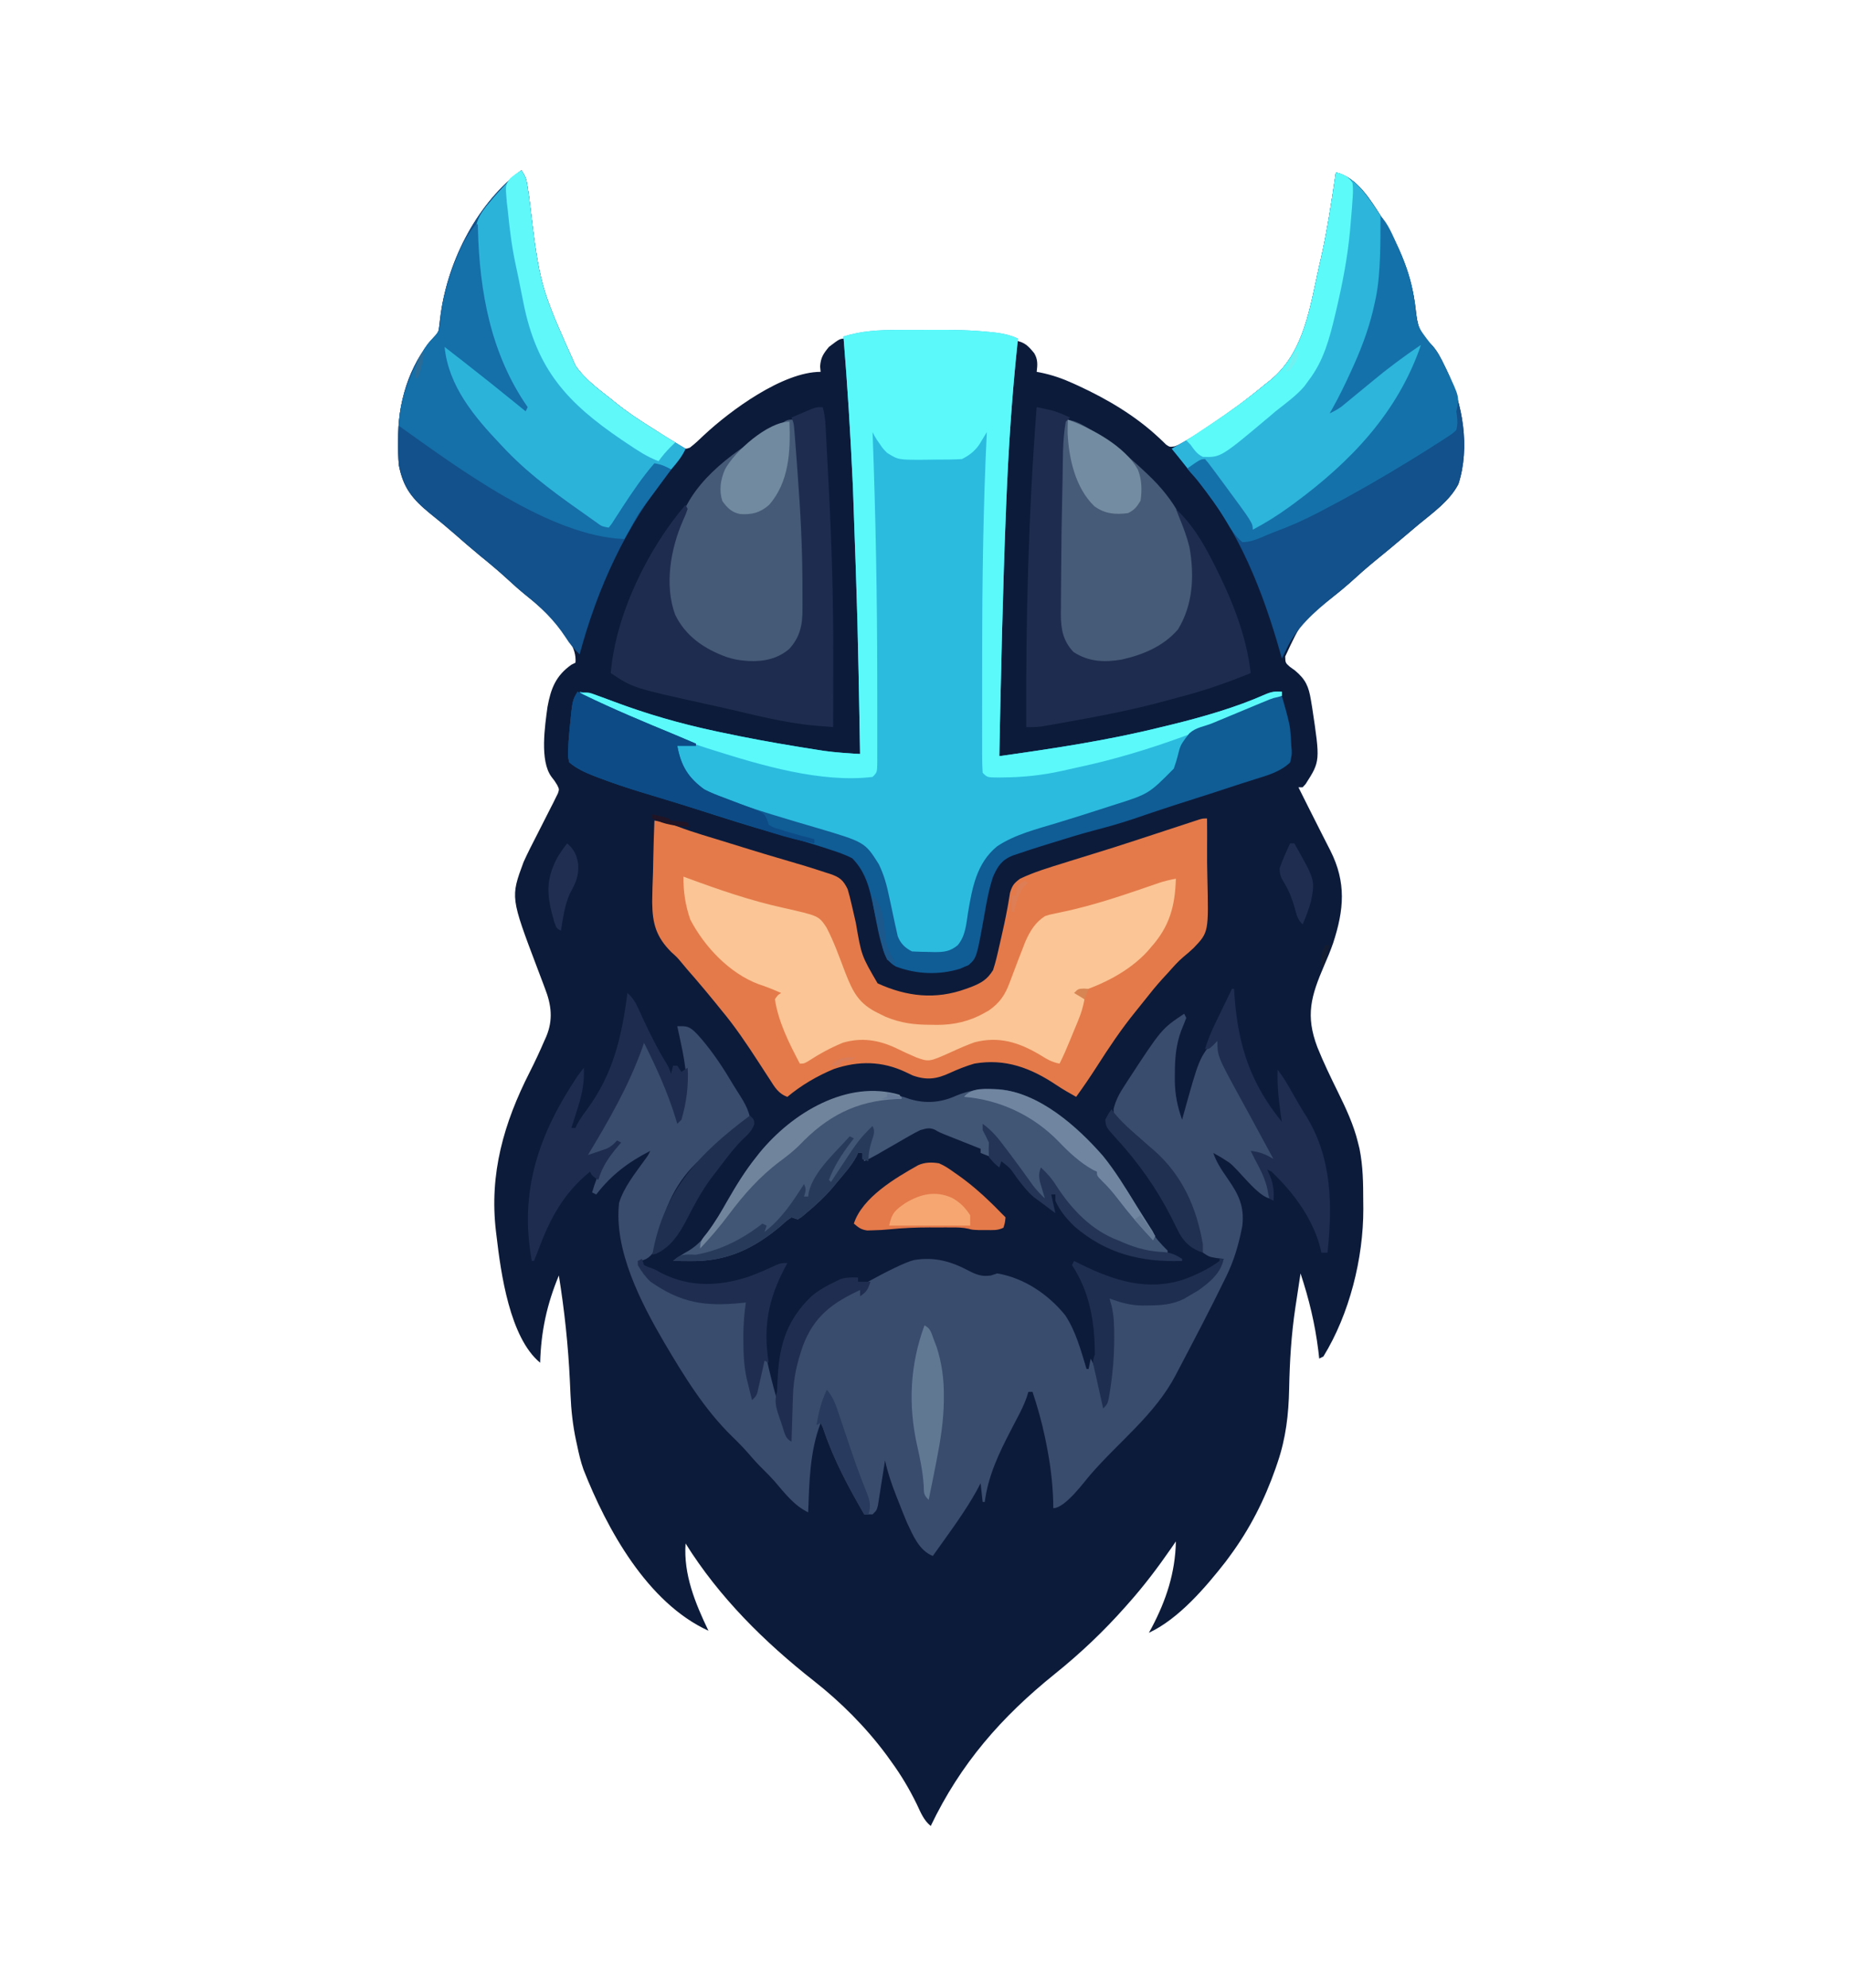 <svg width="1037" height="1115" viewBox="0 0 1037 1115" fill="none" xmlns="http://www.w3.org/2000/svg">
<path d="M292.457 95.538C294.7 98.902 295.183 100.197 295.748 104.017C295.908 105.051 296.069 106.086 296.234 107.151C296.406 108.293 296.577 109.435 296.754 110.612C302.702 160.351 302.702 160.351 322.752 205.057C323.259 205.759 323.767 206.46 324.29 207.183C329.418 213.702 336.079 218.602 342.56 223.699C343.839 224.744 343.839 224.744 345.145 225.811C352.136 231.445 359.627 236.239 367.23 240.991C369.377 242.352 371.494 243.752 373.61 245.162C374.96 246.043 376.31 246.923 377.66 247.802C378.865 248.599 380.069 249.397 381.311 250.219C384.315 251.972 384.315 251.972 386.913 251.065C389.722 248.904 392.23 246.557 394.774 244.088C409.694 230.143 439.064 208.553 460.242 208.553C460.146 207.543 460.049 206.534 459.95 205.494C460.32 200.509 461.735 198.406 464.902 194.572C471.035 189.911 471.035 189.911 474.224 189.911C480.799 267.395 482.685 345.2 482.38 422.931C470.151 423.438 458.696 421.914 446.697 419.873C445.288 419.639 445.288 419.639 443.852 419.4C427.707 416.72 411.747 413.483 395.824 409.688C393.116 409.056 390.408 408.473 387.683 407.926C374.04 405.062 360.961 400.481 347.784 395.999C346.965 395.72 346.146 395.442 345.303 395.155C343.049 394.386 340.797 393.613 338.545 392.84C334.467 391.494 330.384 390.293 326.247 389.143C343.854 397.427 361.513 405.353 379.587 412.564C383.194 414.022 386.764 415.556 390.332 417.105C390.332 417.49 390.332 417.874 390.332 418.271C386.871 418.271 383.41 418.271 379.845 418.271C381.864 429.374 385.881 436.043 394.992 442.738C398.237 444.525 401.58 445.87 405.042 447.18C406.518 447.755 406.518 447.755 408.024 448.342C424.333 454.53 441.171 459.339 457.898 464.256C485.061 472.311 485.061 472.311 492.866 484.681C495.772 490.666 497.362 496.461 498.692 502.959C499.092 504.811 499.492 506.664 499.894 508.516C500.578 511.716 501.257 514.917 501.933 518.119C502.209 519.34 502.486 520.561 502.77 521.819C502.999 522.873 503.227 523.927 503.462 525.014C505.034 529.146 507.575 531.649 511.509 533.615C514.753 533.792 517.949 533.885 521.195 533.907C522.08 533.931 522.965 533.955 523.878 533.98C529.25 534.017 532.859 533.709 537.143 530.12C541.509 524.897 541.879 518.43 542.896 511.915C545.285 497.897 547.666 484.103 559.254 474.646C569.355 467.93 581.511 465.01 592.997 461.498C602.074 458.717 611.136 455.89 620.16 452.939C621.67 452.447 623.182 451.962 624.696 451.482C644.252 445.297 644.252 445.297 658.32 431.087C659.543 427.629 660.404 424.266 660.651 420.601C660.266 419.832 659.882 419.063 659.485 418.271C660.351 417.79 661.216 417.309 662.107 416.814C665.301 414.992 665.301 414.992 667.218 412.598C671.04 409.151 675.219 407.556 679.949 405.623C680.914 405.218 681.879 404.814 682.873 404.397C684.908 403.547 686.945 402.702 688.984 401.863C692.104 400.578 695.216 399.278 698.327 397.975C700.308 397.149 702.29 396.325 704.272 395.501C705.201 395.114 706.131 394.727 707.089 394.328C707.96 393.97 708.831 393.612 709.729 393.243C710.491 392.928 711.253 392.614 712.038 392.29C714.304 391.453 716.557 390.85 718.909 390.308C718.909 389.539 718.909 388.77 718.909 387.978C710.798 390.298 702.917 393.02 695.023 395.988C684.61 399.827 674.201 403.147 663.451 405.898C660.456 406.67 657.47 407.475 654.483 408.281C624.709 416.167 591.374 424.096 560.446 424.096C560.069 382.325 561.019 340.66 562.618 298.92C562.768 294.996 562.914 291.073 563.059 287.149C565.615 218.775 565.615 218.775 569.767 191.076C574.808 191.931 576.863 194.242 580.026 198.08C582.133 201.584 581.904 204.59 581.419 208.553C582.059 208.672 582.698 208.791 583.357 208.914C589.994 210.255 595.884 212.289 602.028 215.106C602.937 215.52 603.847 215.933 604.783 216.359C621.044 223.876 636.853 233.206 649.992 245.53C650.687 246.181 651.382 246.831 652.098 247.502C652.708 248.102 653.318 248.703 653.947 249.322C655.992 250.742 655.992 250.742 658.716 250.367C662.502 249.102 665.372 247.299 668.693 245.08C669.339 244.651 669.986 244.222 670.652 243.779C672.739 242.388 674.815 240.982 676.89 239.573C677.597 239.098 678.304 238.622 679.033 238.132C689.581 231.036 699.845 223.719 709.588 215.543C710.495 214.825 711.402 214.108 712.337 213.368C731.643 197.619 734.669 172.107 739.882 149.133C740.109 148.147 740.336 147.161 740.57 146.145C744.309 129.805 746.788 113.284 749.203 96.703C761.179 99.399 768.765 112.394 775.025 122.104C785.076 138.202 791.942 154.824 793.99 173.745C794.93 182.259 795.971 187.164 802.574 193.061C806.029 196.675 807.984 200.659 810.156 205.13C810.535 205.901 810.914 206.672 811.304 207.466C820.415 226.522 824.572 250.872 817.948 271.468C813.064 280.902 803.663 287.529 795.61 294.171C792.913 296.405 790.248 298.675 787.583 300.947C782.343 305.411 777.054 309.806 771.706 314.14C766.583 318.306 761.68 322.663 756.804 327.115C753.813 329.768 750.731 332.259 747.601 334.748C729.869 348.627 729.869 348.627 720.798 368.199C720.907 371.766 720.907 371.766 723.41 373.979C724.352 374.657 725.294 375.336 726.264 376.036C732.277 381.05 733.97 385.02 735.221 392.638C735.456 394.049 735.69 395.459 735.931 396.912C740.454 426.933 740.454 426.933 732.236 439.752C731.407 440.653 731.407 440.653 730.561 441.573C729.792 441.573 729.023 441.573 728.23 441.573C729.118 443.348 730.006 445.124 730.895 446.9C731.705 448.52 732.514 450.141 733.322 451.762C735.84 456.81 738.38 461.847 740.943 466.873C741.515 468.002 742.088 469.131 742.678 470.294C743.805 472.519 744.939 474.74 746.078 476.958C755.201 495.008 753.765 510.276 747.69 528.915C746.199 533.241 744.434 537.427 742.608 541.621C735.273 558.749 732.054 569.506 738.877 587.432C742.313 595.992 746.348 604.282 750.416 612.556C754.925 621.747 759.249 630.959 761.656 640.95C761.925 642.035 762.194 643.119 762.471 644.236C764.444 654.062 764.564 663.645 764.569 673.646C764.583 675.088 764.598 676.531 764.612 678.017C764.656 705.761 756.865 736.949 742.212 760.81C741.443 761.194 740.674 761.579 739.882 761.975C739.711 760.479 739.54 758.983 739.363 757.442C737.508 742.447 734.152 728.536 729.396 714.206C728.637 719.181 727.887 724.157 727.138 729.134C726.926 730.527 726.713 731.92 726.494 733.355C724.218 748.544 723.313 763.467 723.014 778.816C722.72 793.286 721.193 806.582 716.506 820.303C716.152 821.344 715.798 822.386 715.433 823.459C709.212 841.232 700.958 857.504 689.78 872.659C688.984 873.739 688.188 874.819 687.368 875.932C676.229 890.182 661.06 908.01 644.338 915.768C644.859 914.82 645.381 913.873 645.918 912.896C654.057 897.469 659.15 882.062 659.485 864.504C658.625 865.758 657.764 867.012 656.877 868.304C649.335 879.201 641.51 889.57 632.687 899.457C632.147 900.068 631.607 900.68 631.05 901.311C618.987 914.933 605.836 927.385 591.655 938.788C561.557 963.017 538.705 989.193 521.996 1024.12C518.042 1020.9 516.326 1016.47 514.203 1011.96C510.064 1003.47 505.427 995.658 499.857 988.004C498.967 986.767 498.076 985.529 497.158 984.254C485.641 968.721 471.599 954.634 456.391 942.706C428.629 920.86 403.29 895.773 384.506 865.669C383.243 883.036 389.968 899.254 397.323 914.603C362.976 898.913 340.301 857.382 327.257 824.237C325.688 819.819 324.647 815.349 323.698 810.763C323.411 809.459 323.411 809.459 323.118 808.128C321.269 799.518 320.326 791.001 319.962 782.205C319.884 780.496 319.806 778.788 319.727 777.079C319.686 776.194 319.645 775.309 319.604 774.398C318.668 754.501 316.587 735.046 313.43 715.371C306.701 731.553 303.409 746.822 302.944 764.305C285.837 750.208 280.883 713.868 278.475 693.234C278.369 692.365 278.262 691.497 278.153 690.602C274.331 658.284 282.592 629.772 297.119 601.229C300.022 595.492 302.736 589.695 305.274 583.787C305.627 583.003 305.98 582.218 306.344 581.41C310.32 571.917 309.251 563.594 305.579 554.2C305.251 553.317 304.923 552.434 304.585 551.525C303.544 548.728 302.481 545.941 301.415 543.155C286.312 503.264 286.312 503.264 293.623 483.516C295.956 478.355 298.522 473.327 301.123 468.297C303.69 463.282 306.241 458.258 308.77 453.224C309.297 452.196 309.824 451.169 310.368 450.111C310.815 449.193 311.263 448.275 311.724 447.33C312.31 446.155 312.31 446.155 312.907 444.957C313.667 442.664 313.667 442.664 312.486 440.271C311.093 437.997 311.093 437.997 309.279 435.674C302.595 426.665 305.636 407.07 307.058 396.47C308.943 386.21 311.652 379.062 320.421 372.832C321.19 372.447 321.959 372.063 322.752 371.667C323.486 362.966 317.333 356.471 312.17 349.971C306.815 343.787 300.985 338.614 294.578 333.546C291.224 330.833 288.053 327.988 284.884 325.063C279.795 320.384 274.55 315.982 269.172 311.641C264.251 307.594 259.462 303.401 254.666 299.207C250.252 295.361 245.772 291.642 241.19 287.998C231.313 279.9 226.17 273.689 223.712 260.982C223.264 256.356 223.21 251.792 223.275 247.147C223.289 245.916 223.303 244.685 223.316 243.417C223.751 222.697 230.896 201.37 245.851 186.416C246.281 183.808 246.603 181.181 246.87 178.551C250.467 148.26 266.234 116.039 290.532 96.876C291.167 96.435 291.803 95.993 292.457 95.538Z" fill="#0D1B3A"/>
<path d="M664.146 568.568C664.531 569.337 664.915 570.106 665.311 570.899C664.405 573.293 663.448 575.668 662.471 578.035C659.438 586.232 658.902 594.022 658.903 602.72C658.896 603.887 658.89 605.053 658.883 606.255C659.01 614.006 660.36 620.699 662.981 627.988C663.25 627 663.519 626.012 663.796 624.994C672.433 593.928 672.433 593.928 680.459 583.715C681.228 583.715 681.997 583.715 682.789 583.715C683.131 584.749 683.474 585.784 683.827 586.85C690.586 606.4 700.851 624.491 711.23 642.325C714.248 647.555 714.248 647.555 714.248 650.125C710.478 648.51 706.654 647.326 702.597 646.63C707.843 654.134 713.083 662.818 713.083 672.262C706.002 672.262 694.134 655.081 689.052 651.8C684.846 649.055 684.846 649.055 680.459 646.63C682.316 652.119 685.345 656.476 688.615 661.194C694.745 670.039 697.902 676.437 696.771 687.408C694.871 697.449 692.204 706.764 687.691 715.967C678.608 734.69 668.984 752.876 659.313 771.341C647.619 793.572 627.505 808.564 611.399 827.26C608.22 830.873 597.411 845.862 590.741 845.862C590.724 844.686 590.708 843.51 590.69 842.298C590.38 831.219 589.004 820.611 586.808 809.744C586.565 808.536 586.321 807.328 586.07 806.083C584.249 797.417 581.888 789.013 579.089 780.616C578.32 780.616 577.551 780.616 576.759 780.616C576.454 781.612 576.15 782.608 575.836 783.635C574.38 787.742 572.583 791.39 570.541 795.239C569.774 796.708 569.008 798.178 568.243 799.649C567.848 800.407 567.453 801.165 567.047 801.946C560.251 815.052 554.222 827.564 552.29 842.367C551.905 842.367 551.521 842.367 551.125 842.367C550.74 838.906 550.356 835.446 549.96 831.881C544.527 842.745 536.3 854.317 528.987 864.504C528.389 865.343 527.791 866.183 527.175 867.048C525.841 868.921 524.501 870.791 523.161 872.659C515.472 869.655 511.972 860.968 508.634 853.884C507.069 850.191 505.594 846.475 504.154 842.731C503.655 841.477 503.155 840.224 502.641 838.933C500.064 832.37 497.87 825.953 496.362 819.065C496.233 819.9 496.104 820.734 495.971 821.595C495.383 825.365 494.78 829.132 494.177 832.9C493.974 834.214 493.772 835.529 493.563 836.883C493.36 838.137 493.157 839.391 492.948 840.683C492.765 841.842 492.582 843.001 492.394 844.196C491.701 847.027 491.701 847.027 489.371 849.357C487.833 849.357 486.295 849.357 484.71 849.357C476.007 834.34 467.914 819.304 462.253 802.84C461.454 800.395 461.454 800.395 460.242 798.093C454.127 814.212 453.902 831.162 453.251 848.192C445.284 844.369 440.005 837.281 434.317 830.679C432.35 828.467 430.311 826.381 428.2 824.308C425.483 821.639 422.945 818.908 420.48 816.006C417.364 812.373 414.068 809.015 410.64 805.681C395.005 790.438 383.603 771.676 372.553 753.006C359.501 730.65 344.195 701.171 347.22 674.592C349.925 665.849 356.055 658.306 361.33 650.926C363.497 648.011 363.497 648.011 364.698 645.465C352.343 651.862 342.99 658.802 334.403 669.932C333.634 669.548 332.865 669.163 332.073 668.767C335.42 657.599 339.166 649.478 347.22 640.805C346.373 641.374 346.373 641.374 345.509 641.956C340.02 645.534 334.782 648.021 328.578 650.125C335.533 626.558 353.41 607.88 360.037 583.715C370.108 592.579 376.976 615.8 379.845 627.988C387.073 617.148 385.19 601.778 382.834 589.654C381.879 584.946 380.882 580.249 379.845 575.559C385.241 575.559 386.735 574.854 393.39 582.695C400.195 590.673 405.904 599.392 411.226 608.414C414.756 614.368 419.244 619.928 420.626 626.823C420.018 627.277 419.409 627.73 418.783 628.198C409.821 635.009 401.939 643.043 393.099 649.98C379.392 661.714 371.776 678.385 368.943 695.872C367.846 701.679 364.165 707.215 357.707 707.215C358.476 708.321 359.245 709.426 360.037 710.565C372.112 729.431 396.939 731.588 419.461 729.352C419.275 730.854 419.088 732.356 418.896 733.903C417.061 750.567 418.236 766.611 421.791 782.947C423.787 782.947 423.511 780.407 423.894 778.655C425.012 773.68 425.322 764.287 429.947 761.975C433.25 777.416 437.705 792.472 442.764 807.414C443.114 778.777 441.128 756.483 461.339 734.968C469.004 728.191 503.162 709.025 512.601 706.705C523.997 704.82 533.183 707.343 543.26 712.677C547.659 714.976 550.731 716.111 555.785 715.371C556.939 714.986 558.093 714.602 559.281 714.206C574.314 716.702 588.01 726.001 597.436 737.703C603.438 746.76 606.22 757.505 609.383 767.8C609.768 767.8 610.152 767.8 610.548 767.8C610.933 765.878 611.317 763.956 611.714 761.975C613.486 765.306 614.731 768.551 615.792 772.169C616.068 773.101 616.344 774.032 616.629 774.991C617.786 779.179 618.829 783.389 619.87 787.607C623.497 767.899 625.101 748.115 622.2 728.187C622.833 728.348 623.466 728.51 624.118 728.676C638.869 732.227 653.721 732.588 667.523 725.752C675.934 720.572 682.18 715.118 686.284 706.05C684.374 705.834 684.374 705.834 682.425 705.613C678.128 704.885 678.128 704.885 674.633 702.555C673.705 699.927 673.705 699.927 673.008 696.661C672.74 695.472 672.473 694.283 672.197 693.058C671.919 691.795 671.642 690.531 671.356 689.229C665.459 664.428 651.031 647.019 630.939 631.575C630.074 630.896 629.209 630.217 628.317 629.518C627.173 628.682 627.173 628.682 626.005 627.829C624.53 625.658 624.53 625.658 624.562 621.881C625.876 616.805 627.865 613.181 630.72 608.837C631.233 608.04 631.746 607.242 632.274 606.42C651.457 577.027 651.457 577.027 664.146 568.568Z" fill="#394C6D"/>
<path d="M503.457 185.055C504.557 185.051 505.656 185.047 506.788 185.043C509.106 185.038 511.424 185.035 513.742 185.035C517.216 185.032 520.69 185.011 524.164 184.989C534.808 184.957 545.346 185.139 555.936 186.284C556.784 186.375 557.632 186.465 558.505 186.558C562.975 187.107 566.842 188.016 570.933 189.911C570.81 191.06 570.687 192.209 570.56 193.393C567.484 222.691 565.583 252.016 564.379 281.444C564.326 282.738 564.326 282.738 564.272 284.057C562.378 330.717 561.408 377.409 560.446 424.096C591.041 419.767 621.314 415.258 651.329 407.785C653.227 407.328 655.125 406.871 657.023 406.415C674.766 402.044 693.003 396.833 709.72 389.421C713.103 387.97 715.275 387.648 718.909 387.978C718.909 388.747 718.909 389.516 718.909 390.308C714.517 392.253 710.123 394.194 705.728 396.134C704.413 396.716 703.097 397.298 701.742 397.898C695.564 400.622 689.382 403.315 683.121 405.846C682.123 406.252 681.126 406.657 680.098 407.075C678.253 407.819 676.404 408.551 674.549 409.268C671.877 410.35 661.816 417.343 661.816 420.601C660.924 429.367 657.794 434.531 651.329 440.408C642.25 447.263 631.631 450.545 620.97 454.077C618.079 455.034 615.195 456.01 612.312 456.99C602.328 460.361 592.308 463.549 582.169 466.425C569.282 470.104 557.822 473.815 550.979 485.992C546.828 494.761 545.229 503.971 543.474 513.44C542.951 516.232 542.421 519.021 541.853 521.805C541.689 522.633 541.524 523.461 541.354 524.314C540.097 528.374 537.835 530.667 534.812 533.616C530.403 535.085 526.228 535.086 521.631 535.145C520.761 535.179 519.891 535.212 518.994 535.247C512.88 535.317 509.153 534.467 504.518 530.12C501.251 524.28 500.311 517.723 499.348 511.187C497.192 498.098 494.629 484.727 483.763 475.993C474.824 470.028 464.413 466.895 454.124 464.146C444.201 461.391 434.377 458.361 424.595 455.142C422.364 454.41 420.13 453.688 417.896 452.966C389.476 443.525 389.476 443.525 382.075 431.333C379.961 426.931 379.492 423.098 379.845 418.271C382.536 417.886 385.228 417.502 388.001 417.106C386.834 416.625 385.667 416.144 384.465 415.649C380.031 413.821 375.599 411.987 371.168 410.151C369.27 409.365 367.37 408.581 365.471 407.799C355.175 403.559 344.938 399.217 334.836 394.532C333.987 394.143 333.138 393.754 332.263 393.353C326.386 390.587 326.386 390.587 325.082 387.978C329.783 388.653 333.987 389.681 338.431 391.346C339.634 391.789 340.836 392.232 342.075 392.689C344.533 393.607 346.991 394.527 349.448 395.447C366.348 401.673 383.51 406.291 401.109 410.042C402.016 410.237 402.923 410.433 403.857 410.634C418.317 413.734 432.829 416.408 447.425 418.78C448.317 418.927 449.208 419.073 450.127 419.224C452.696 419.641 455.267 420.048 457.838 420.451C459.291 420.678 460.743 420.906 462.24 421.14C468.918 422.069 475.656 422.461 482.38 422.931C481.038 348.309 481.038 348.309 478.375 273.726C478.32 272.521 478.32 272.521 478.265 271.292C477.01 243.744 475.314 216.231 473.058 188.746C483.115 185.537 492.955 185.068 503.457 185.055Z" fill="#2BBBDF"/>
<path d="M676.963 459.049C677.019 464.888 677.031 470.723 676.986 476.562C676.948 481.608 677.003 486.64 677.137 491.685C677.877 522.815 677.877 522.815 669.535 531.577C667.66 533.363 665.748 535.036 663.735 536.665C660.549 539.339 657.875 542.456 655.116 545.558C654.055 546.709 652.993 547.859 651.93 549.008C648.486 552.826 645.256 556.76 642.094 560.813C640.353 563.044 638.579 565.25 636.787 567.44C628.834 577.214 621.958 587.52 615.177 598.133C611.469 603.935 607.595 609.594 603.557 615.173C599.797 613.084 596.112 610.989 592.538 608.592C578.195 598.974 563.809 593.521 546.464 596.531C541.719 597.914 537.187 599.715 532.702 601.784C525.303 605.162 519.877 605.99 511.937 603.198C510.594 602.56 509.251 601.922 507.868 601.264C494.638 595.033 481.499 594.891 467.679 599.553C458.26 603.468 449.434 608.624 441.599 615.173C436.567 613.418 434.449 609.67 431.713 605.379C431.225 604.634 430.736 603.889 430.233 603.121C428.671 600.737 427.123 598.344 425.578 595.948C418.904 585.655 412.213 575.653 404.313 566.238C403.418 565.127 402.523 564.016 401.601 562.871C397.951 558.39 394.281 553.932 390.504 549.558C389.92 548.882 389.337 548.206 388.735 547.509C387.63 546.234 386.522 544.962 385.41 543.693C384.262 542.369 383.141 541.021 382.041 539.657C379.767 536.928 379.767 536.928 376.572 534.055C367.983 525.489 365.893 518.028 365.776 505.954C365.815 500.459 366.01 494.978 366.227 489.488C366.291 486.643 366.35 483.799 366.402 480.954C366.542 474.038 366.756 467.127 367.028 460.214C371.578 460.932 375.621 461.825 379.918 463.491C384.543 465.237 389.183 466.807 393.913 468.243C395.9 468.848 395.9 468.848 397.927 469.466C399.266 469.873 400.604 470.281 401.983 470.7C404.453 471.462 406.923 472.225 409.393 472.99C411.875 473.756 414.357 474.522 416.839 475.288C418.816 475.898 418.816 475.898 420.833 476.521C427.36 478.53 433.892 480.51 440.457 482.395C448.018 484.57 455.541 486.864 463.009 489.342C463.848 489.604 464.688 489.866 465.553 490.137C470.968 491.987 472.896 493.594 475.389 498.663C476.233 501.532 476.961 504.321 477.605 507.233C477.892 508.459 477.892 508.459 478.184 509.71C478.791 512.312 479.385 514.917 479.977 517.523C483.139 535.979 483.139 535.979 492.211 551.529C508.533 558.974 524.735 560.818 541.803 554.587C542.778 554.236 543.753 553.885 544.757 553.522C550.4 551.266 553.644 549.407 556.95 544.102C558.452 539.558 559.487 534.936 560.519 530.266C560.971 528.316 560.971 528.316 561.433 526.326C562.729 520.681 563.964 515.034 565.002 509.335C565.148 508.537 565.295 507.738 565.445 506.916C565.807 504.865 566.136 502.808 566.463 500.752C567.685 496.669 568.647 495.369 572.098 492.837C579.854 489.122 588.153 486.65 596.348 484.099C597.391 483.77 598.434 483.441 599.509 483.102C603.888 481.725 608.27 480.359 612.663 479.026C620.771 476.561 628.834 473.975 636.887 471.337C637.981 470.979 639.075 470.621 640.202 470.252C644.763 468.758 649.324 467.262 653.883 465.762C657.247 464.656 660.612 463.555 663.978 462.454C665.014 462.111 666.05 461.769 667.118 461.417C668.072 461.105 669.026 460.794 670.009 460.473C671.268 460.059 671.268 460.059 672.552 459.637C674.633 459.049 674.633 459.049 676.963 459.049Z" fill="#E47A4A"/>
<path d="M292.457 95.538C294.7 98.902 295.183 100.197 295.748 104.017C295.908 105.051 296.069 106.086 296.234 107.151C296.406 108.293 296.577 109.435 296.754 110.612C302.702 160.351 302.702 160.351 322.752 205.057C323.259 205.759 323.767 206.46 324.29 207.183C329.418 213.702 336.079 218.602 342.56 223.699C343.839 224.744 343.839 224.744 345.145 225.811C357.349 235.646 371.145 243.516 384.506 251.661C382.485 256.508 379.079 260.259 375.767 264.259C351.133 294.6 335.209 329.42 325.082 367.006C321.948 364.026 319.491 361.138 317.217 357.467C310.96 347.933 303.529 340.653 294.619 333.587C291.254 330.857 288.067 328.001 284.884 325.063C279.795 320.384 274.55 315.982 269.172 311.641C264.251 307.594 259.462 303.401 254.666 299.207C250.252 295.361 245.772 291.642 241.19 287.998C231.313 279.9 226.17 273.689 223.712 260.982C223.264 256.356 223.21 251.792 223.275 247.147C223.289 245.916 223.303 244.685 223.316 243.417C223.751 222.697 230.896 201.37 245.851 186.416C246.281 183.808 246.603 181.181 246.87 178.551C250.467 148.26 266.234 116.039 290.532 96.876C291.167 96.435 291.803 95.993 292.457 95.538Z" fill="#12518B"/>
<path d="M749.203 96.703C761.179 99.399 768.765 112.394 775.025 122.104C785.076 138.202 791.942 154.824 793.99 173.745C794.93 182.259 795.97 187.164 802.574 193.06C806.029 196.675 807.984 200.659 810.156 205.13C810.535 205.901 810.914 206.672 811.304 207.466C820.415 226.522 824.572 250.872 817.948 271.468C813.064 280.902 803.663 287.529 795.61 294.171C792.913 296.404 790.248 298.675 787.583 300.947C782.343 305.411 777.054 309.806 771.706 314.14C766.582 318.306 761.68 322.663 756.804 327.115C753.813 329.768 750.731 332.259 747.601 334.747C737.129 343.271 726.848 352.146 721.239 364.676C720.467 366.232 719.691 367.786 718.909 369.336C718.583 368.163 718.257 366.99 717.921 365.782C708.261 331.631 694.954 297.959 672.302 270.303C671.344 269.121 670.386 267.939 669.398 266.721C667.658 264.584 665.911 262.452 664.155 260.327C661.794 257.46 659.469 254.566 657.155 251.661C658.2 251.053 664.234 247.628 665.311 247.001C682.674 236.801 693.969 228.249 709.588 215.543C710.511 214.815 711.435 214.086 712.387 213.336C731.642 197.556 734.67 172.1 739.882 149.133C740.109 148.147 740.336 147.161 740.57 146.145C744.309 129.805 746.788 113.284 749.203 96.703Z" fill="#12518B"/>
<path d="M503.457 185.055C504.557 185.051 505.656 185.047 506.788 185.043C509.106 185.038 511.424 185.035 513.742 185.035C517.216 185.032 520.69 185.011 524.164 184.989C534.808 184.957 545.346 185.139 555.936 186.284C556.784 186.375 557.632 186.465 558.505 186.558C562.975 187.107 566.842 188.016 570.933 189.911C570.81 191.06 570.687 192.209 570.56 193.393C567.484 222.691 565.583 252.016 564.379 281.444C564.326 282.738 564.326 282.738 564.272 284.057C562.378 330.717 561.408 377.409 560.446 424.096C591.041 419.767 621.314 415.258 651.329 407.785C653.227 407.328 655.125 406.871 657.023 406.415C674.766 402.044 693.003 396.833 709.72 389.421C713.103 387.97 715.275 387.648 718.909 387.978C718.909 388.747 718.909 389.516 718.909 390.308C681.43 407.078 645.236 421.612 605.109 430.248C601.869 430.948 598.637 431.671 595.406 432.407C584.488 434.833 573.577 435.96 562.412 436.038C561.555 436.049 560.699 436.06 559.816 436.071C553.743 436.035 553.743 436.035 551.125 433.417C550.892 429.914 550.807 426.518 550.823 423.013C550.819 421.929 550.815 420.845 550.811 419.727C550.801 416.1 550.808 412.473 550.815 408.845C550.813 406.29 550.81 403.735 550.806 401.18C550.8 394.333 550.81 387.487 550.825 380.64C550.833 376.419 550.837 372.197 550.84 367.976C550.871 326.055 551.405 284.216 553.455 242.341C553.071 242.981 552.687 243.621 552.291 244.28C551.778 245.119 551.266 245.959 550.738 246.824C550.233 247.656 549.729 248.488 549.209 249.345C546.657 253.087 543.488 255.479 539.473 257.487C534.755 257.761 530.034 257.753 525.309 257.767C522.971 257.778 520.634 257.814 518.297 257.851C503.805 257.91 503.805 257.91 497.527 253.992C495.242 251.693 495.242 251.693 493.595 249.258C492.752 248.049 492.752 248.049 491.892 246.815C490.536 244.671 490.536 244.671 489.371 242.341C489.4 243.119 489.429 243.898 489.459 244.7C491.127 289.762 491.958 334.795 491.989 379.889C491.992 383.619 492.001 387.349 492.01 391.079C492.024 396.981 492.024 402.884 492.014 408.787C492.012 410.982 492.013 413.177 492.018 415.372C492.024 418.379 492.016 421.386 492.003 424.393C492.007 425.281 492.012 426.169 492.017 427.083C491.968 433.151 491.968 433.151 489.371 435.747C460.588 439.242 426.786 429.193 399.653 420.601C398.398 420.207 397.144 419.812 395.851 419.406C385.489 416.059 375.458 412.169 365.453 407.879C363.032 406.842 360.605 405.819 358.178 404.797C346.914 400.019 335.967 394.729 325.082 389.143C329.536 387.659 331.007 388.581 335.359 390.208C336.73 390.711 338.102 391.214 339.515 391.733C341.671 392.542 341.671 392.542 343.87 393.367C362.65 400.365 381.508 405.864 401.109 410.042C402.016 410.237 402.923 410.433 403.857 410.634C418.317 413.734 432.829 416.408 447.425 418.78C448.317 418.927 449.208 419.073 450.127 419.224C452.696 419.641 455.267 420.048 457.838 420.451C459.291 420.678 460.743 420.906 462.24 421.14C468.918 422.069 475.656 422.461 482.38 422.931C481.038 348.309 481.038 348.309 478.375 273.726C478.32 272.521 478.32 272.521 478.265 271.292C477.01 243.744 475.314 216.231 473.058 188.746C483.115 185.537 492.955 185.068 503.457 185.055Z" fill="#5BF9FA"/>
<path d="M383.34 491.672C384.386 492.059 384.386 492.059 385.453 492.454C403.346 499.058 420.982 505.156 439.637 509.236C459.144 513.647 459.144 513.647 463.482 520.098C467.772 528.222 470.82 537.012 474.101 545.576C478.428 556.571 481.622 562.977 492.648 568.277C494.001 568.944 495.354 569.611 496.749 570.298C505.477 573.904 513.088 574.792 522.432 574.758C523.46 574.777 524.487 574.796 525.546 574.815C534.988 574.822 543.808 572.839 552.071 568.132C552.872 567.69 553.672 567.248 554.497 566.793C560.617 562.502 563.613 558.208 566.199 551.238C566.789 549.689 567.379 548.14 567.97 546.591C568.265 545.798 568.56 545.006 568.864 544.19C570.34 540.237 571.868 536.305 573.409 532.378C573.94 530.994 574.472 529.611 575.02 528.186C577.701 522.184 580.515 517.418 586.08 513.809C588.673 512.974 588.673 512.974 591.555 512.389C592.658 512.15 593.761 511.912 594.897 511.666C596.697 511.285 596.697 511.285 598.532 510.896C613.024 507.651 626.923 503.133 640.95 498.307C641.752 498.032 642.553 497.757 643.379 497.474C645.565 496.721 647.748 495.961 649.931 495.2C653.12 494.175 656.189 493.404 659.485 492.837C658.992 508.356 655.937 519.603 645.503 531.285C644.921 531.976 644.338 532.667 643.737 533.379C633.365 544.799 618.118 552.437 603.557 556.917C605.095 558.071 606.633 559.224 608.218 560.413C607.494 564.615 606.353 568.311 604.727 572.25C604.268 573.367 603.809 574.484 603.337 575.634C602.857 576.787 602.377 577.94 601.882 579.127C601.407 580.284 600.932 581.442 600.442 582.634C598.499 587.341 596.566 592 594.236 596.531C589.857 595.761 586.701 593.759 582.948 591.433C571.285 584.574 560.256 581.095 546.632 584.561C542.159 586.149 537.875 588.038 533.565 590.023C521.068 595.629 521.068 595.629 513.839 593.036C509.956 591.379 506.148 589.627 502.361 587.761C492.729 583.256 483.256 581.785 472.872 584.775C465.904 587.571 459.515 591.153 453.205 595.206C450.92 596.531 450.92 596.531 448.59 596.531C442.66 585.354 436.478 573.034 434.608 560.413C436.21 558.083 436.21 558.083 438.103 556.917C433.934 555.094 429.923 553.414 425.578 552.039C409.136 545.913 395.034 530.95 387.127 515.702C384.404 507.805 383.181 500.018 383.34 491.672Z" fill="#FBC595"/>
<path d="M749.203 96.703C760.46 99.237 767.536 110.98 773.672 120.005C782.019 133.908 774.335 161.541 770.773 176.44C765.757 195.693 756.803 213.538 746.873 230.69C752.771 226.443 758.297 221.917 763.768 217.145C769.844 211.874 776.066 206.849 782.483 201.999C783.648 201.11 783.648 201.11 784.837 200.203C788.744 197.285 792.284 194.937 796.975 193.406C792.129 217.232 777.332 235.687 760.855 252.826C760.285 253.422 759.715 254.017 759.128 254.63C745.162 269.141 729.516 280.869 713.083 292.44C712.402 292.93 711.721 293.42 711.02 293.925C707.91 296.107 706.493 297.1 702.597 297.1C701.101 295.415 701.101 295.415 699.606 293.045C699.046 292.176 698.485 291.306 697.908 290.41C697.316 289.47 696.725 288.53 696.115 287.561C690.812 279.338 685.249 271.535 679.134 263.899C676.963 260.982 676.963 260.982 675.798 257.487C672.337 259.794 670.007 260.959 666.476 263.312C666.476 263.312 662.923 258.74 660.359 255.594C659.752 254.858 659.146 254.122 658.52 253.363C658.07 252.802 657.619 252.24 657.155 251.661C658.2 251.053 664.234 247.628 665.311 247.001C682.674 236.801 693.969 228.249 709.588 215.543C710.511 214.815 711.435 214.086 712.387 213.336C731.642 197.556 734.67 172.1 739.882 149.133C740.109 148.147 740.336 147.161 740.57 146.145C744.309 129.805 746.788 113.284 749.203 96.703Z" fill="#2DB5DC"/>
<path d="M292.457 95.538C294.7 98.902 295.183 100.197 295.748 104.017C295.908 105.051 296.069 106.086 296.234 107.151C296.406 108.293 296.577 109.435 296.754 110.612C302.702 160.351 302.702 160.351 322.752 205.057C323.259 205.759 323.767 206.46 324.29 207.183C329.418 213.702 336.079 218.602 342.56 223.699C343.839 224.744 343.839 224.744 345.145 225.811C357.348 235.646 371.144 243.516 384.506 251.661C382.379 256.232 379.632 259.512 376.349 263.312C375.484 262.904 374.619 262.495 373.728 262.074C370.241 260.886 369.222 260.898 365.863 262.147C363.692 264.679 361.79 267.142 359.891 269.866C359.34 270.637 358.79 271.407 358.222 272.201C352.422 280.371 346.877 288.716 341.394 297.1C335.658 295.211 331.175 291.92 326.32 288.435C325.448 287.812 324.576 287.19 323.677 286.549C310.867 277.342 298.595 267.696 287.182 256.793C286.03 255.695 284.873 254.602 283.71 253.515C271.047 241.659 259.608 228.19 252.842 212.048C252.487 211.238 252.133 210.429 251.767 209.595C249.561 204.214 248.698 199.194 248.181 193.406C253.506 196.35 258.006 200.029 262.673 203.892C264.329 205.251 265.985 206.609 267.643 207.966C268.476 208.647 269.309 209.329 270.167 210.031C275.218 214.134 280.352 218.132 285.48 222.138C288.599 224.58 291.699 227.044 294.788 229.525C294.223 228.533 293.658 227.542 293.076 226.521C286.289 214.349 281.044 201.779 276.145 188.746C275.404 186.818 275.404 186.818 274.648 184.85C269.327 170.125 267.682 154.837 266.678 139.302C266.512 137.398 266.512 137.398 266.343 135.456C265.856 125.592 268.566 120.366 274.98 113.015C275.573 112.302 276.167 111.59 276.779 110.856C278.343 109.027 279.956 107.265 281.607 105.514C282.142 104.929 282.678 104.344 283.229 103.742C286.098 100.653 288.987 97.936 292.457 95.538Z" fill="#2CB3DA"/>
<path d="M510.276 616.424C519.207 619.128 527.682 618.395 536.123 614.59C548.008 609.601 561.561 609.398 573.636 614.015C605.06 627.717 624.68 654.552 641.525 683.19C642.224 684.373 642.224 684.373 642.936 685.58C643.79 687.036 644.635 688.496 645.47 689.963C648.081 694.445 651.145 697.768 654.825 701.39C654.825 702.159 654.825 702.928 654.825 703.72C643.655 703.674 634.551 700.005 624.53 695.564C623.641 695.219 622.752 694.874 621.836 694.518C606.044 687.872 593.226 670.159 584.915 655.951C583.433 660.396 584.598 662.08 586.08 666.437C586.225 669.787 586.225 669.787 586.08 672.263C581.25 670.653 579.499 667.242 576.686 663.233C575.542 661.637 574.396 660.043 573.249 658.45C572.67 657.643 572.092 656.836 571.495 656.004C568.895 652.418 566.211 648.899 563.505 645.392C562.606 644.225 561.708 643.058 560.783 641.856C558.012 638.343 555.17 634.908 552.29 631.484C553.806 636.237 553.806 636.237 555.785 640.805C555.832 643.523 555.836 646.242 555.785 648.961C553.863 648.192 551.94 647.423 549.96 646.63C549.96 645.861 549.96 645.092 549.96 644.3C546.611 642.958 543.259 641.624 539.905 640.295C538.378 639.688 536.85 639.081 535.322 638.475C534.17 638.02 534.17 638.02 532.994 637.555C526.95 635.15 526.95 635.15 524.148 633.523C521.093 632.283 519.339 632.968 516.17 633.814C514.041 634.852 511.953 635.975 509.902 637.159C508.733 637.828 507.564 638.498 506.359 639.187C505.151 639.889 503.942 640.591 502.697 641.315C500.293 642.697 497.889 644.08 495.483 645.461C494.422 646.076 493.361 646.691 492.268 647.324C489.78 648.729 487.279 650.043 484.71 651.291C484.133 648.984 484.133 648.984 483.545 646.63C482.776 646.63 482.007 646.63 481.215 646.63C480.919 647.285 480.623 647.94 480.318 648.615C477.488 653.896 473.372 658.342 469.563 662.942C468.871 663.781 468.178 664.621 467.465 665.486C462.78 671.011 457.702 675.844 452.085 680.418C450.903 681.434 450.903 681.434 449.696 682.471C448.946 682.947 448.197 683.423 447.425 683.914C446.271 683.529 445.118 683.145 443.929 682.748C441.076 684.679 441.076 684.679 438.103 687.409C422.853 700.294 407.726 707.494 387.637 707.288C386.663 707.283 385.689 707.278 384.685 707.272C382.295 707.259 379.905 707.238 377.515 707.215C380.448 704.94 383.369 703.03 386.618 701.244C396.29 695.194 401.648 684.401 407.154 674.738C412.374 665.75 417.597 657.076 424.121 648.961C425.074 647.744 425.074 647.744 426.047 646.503C446.919 621.163 478.249 604.728 510.276 616.424Z" fill="#415575"/>
<path d="M323.917 387.978C325.685 388.85 325.685 388.85 327.49 389.739C344.139 397.833 361.183 404.921 378.285 411.989C382.313 413.667 386.324 415.38 390.331 417.106C390.331 417.49 390.331 417.874 390.331 418.271C386.871 418.271 383.41 418.271 379.845 418.271C381.864 429.374 385.881 436.043 394.992 442.738C398.237 444.526 401.58 445.87 405.042 447.18C406.026 447.563 407.01 447.947 408.024 448.342C424.333 454.53 441.17 459.339 457.898 464.256C485.061 472.311 485.061 472.311 492.866 484.681C495.772 490.666 497.362 496.462 498.692 502.959C499.092 504.811 499.492 506.664 499.894 508.516C500.578 511.716 501.256 514.917 501.933 518.119C502.209 519.34 502.485 520.561 502.77 521.819C502.998 522.873 503.227 523.927 503.462 525.014C505.034 529.146 507.575 531.649 511.509 533.615C514.753 533.792 517.949 533.885 521.194 533.907C522.08 533.931 522.965 533.955 523.877 533.98C529.25 534.017 532.859 533.709 537.143 530.12C541.509 524.897 541.879 518.43 542.896 511.915C545.284 497.897 547.666 484.103 559.254 474.646C569.355 467.93 581.511 465.01 592.997 461.498C602.074 458.717 611.135 455.89 620.159 452.939C621.67 452.447 623.182 451.962 624.696 451.482C644.252 445.297 644.252 445.297 658.32 431.087C662.764 418.52 659.619 420.571 667.059 411.28C670.881 407.833 675.219 407.556 679.949 405.623C680.914 405.218 681.879 404.814 682.873 404.397C684.908 403.547 686.945 402.702 688.984 401.863C692.104 400.578 695.216 399.278 698.327 397.975C700.308 397.149 702.29 396.325 704.272 395.501C705.201 395.114 706.131 394.727 707.089 394.328C707.96 393.97 708.831 393.612 709.729 393.243C710.872 392.771 710.872 392.771 712.038 392.29C714.248 391.473 714.248 391.473 716.788 390.926C717.488 390.722 718.188 390.518 718.909 390.308C718.909 390.308 723.275 404.982 723.57 408.95C723.7 410.441 723.831 411.933 723.966 413.469C724.057 415.142 724.143 416.816 724.225 418.489C724.299 419.293 724.373 420.096 724.449 420.925C724.521 423.272 724.521 423.272 723.57 427.591C718.313 432.791 710.745 434.934 703.835 437.058C702.964 437.336 702.094 437.614 701.197 437.9C699.434 438.463 697.67 439.021 695.904 439.574C693.332 440.39 690.772 441.237 688.214 442.096C681.937 444.199 675.626 446.194 669.316 448.199C661.578 450.661 653.849 453.145 646.154 455.74C644.944 456.149 643.733 456.557 642.486 456.977C640.221 457.744 637.958 458.516 635.697 459.293C628.155 461.848 620.547 463.94 612.844 465.957C605.664 467.866 598.572 470.064 591.481 472.278C589.041 473.038 586.597 473.785 584.152 474.532C579.718 475.899 575.322 477.353 570.933 478.856C569.943 479.183 568.953 479.511 567.933 479.848C561.963 482.241 559.535 485.812 556.984 491.634C554.645 498.53 553.398 505.633 552.144 512.789C547.746 537.276 547.746 537.276 543.164 541.33C542.403 541.644 541.641 541.957 540.857 542.281C540.104 542.616 539.352 542.951 538.576 543.296C526.688 546.981 513.981 546.445 502.429 542.081C498.523 539.841 496.781 537.215 495.374 532.954C495.12 531.845 494.866 530.735 494.605 529.592C494.316 528.355 494.027 527.119 493.73 525.844C493.445 524.564 493.16 523.284 492.866 521.964C492.59 520.738 492.314 519.512 492.03 518.248C491.756 517.03 491.482 515.811 491.2 514.555C490.923 513.328 490.645 512.101 490.358 510.837C489.794 508.336 489.241 505.833 488.702 503.327C486.73 494.756 484.211 487.818 478.024 481.423C473.76 479.155 469.271 477.717 464.684 476.234C463.596 475.877 462.508 475.52 461.387 475.152C452.419 472.251 443.365 469.736 434.273 467.261C419.882 463.28 405.689 458.675 391.47 454.124C389.423 453.468 387.376 452.813 385.329 452.159C383.843 451.683 383.843 451.683 382.326 451.197C374.56 448.719 366.761 446.364 358.945 444.048C351.018 441.676 343.224 439.071 335.496 436.111C334.655 435.792 333.815 435.473 332.949 435.145C327.964 433.17 323.356 431.122 319.256 427.591C318.492 424.224 318.492 424.224 318.674 420.31C318.768 418.16 318.768 418.16 318.865 415.968C318.986 414.404 319.117 412.842 319.256 411.28C319.329 410.453 319.403 409.626 319.478 408.773C320.998 392.809 320.998 392.809 323.917 387.978Z" fill="#105C95"/>
<path d="M445.094 235.35C447.89 246.683 448.167 258.038 448.663 269.648C448.842 273.651 449.027 277.655 449.213 281.658C449.257 282.624 449.301 283.589 449.346 284.584C449.572 289.357 449.874 294.091 450.383 298.843C451.247 307.556 451.224 316.312 451.264 325.06C451.278 327.105 451.302 329.15 451.336 331.194C451.735 355.134 451.735 355.134 444.341 363.299C438.353 369.112 431.528 371.786 423.247 372.104C409.568 371.581 396.887 366.971 386.64 357.74C375.631 345.816 374.66 333.683 375.076 318.082C375.526 308.376 378.774 299.136 382.175 290.11C382.54 289.138 382.905 288.166 383.281 287.165C393.018 264.833 417.729 249.228 438.103 237.68C441.599 235.35 441.599 235.35 445.094 235.35Z" fill="#455A77"/>
<path d="M597.731 235.35C603.698 235.762 608.349 238.997 613.315 242.049C614.238 242.616 615.16 243.182 616.11 243.765C625.587 249.749 633.872 256.802 642.008 264.478C642.597 265.03 643.186 265.582 643.793 266.151C658.18 279.744 668.39 296.179 669.198 316.534C669.226 318.94 669.241 321.346 669.244 323.752C669.272 324.946 669.301 326.14 669.33 327.37C669.376 339.562 665.967 348.77 657.551 357.64C646.402 367.356 631.69 372.15 617.061 371.908C609.979 371.342 604.424 369.644 599.552 364.312C593.94 357.454 593.902 349.891 593.967 341.452C593.967 340.317 593.967 339.182 593.967 338.012C593.972 334.302 593.994 330.593 594.017 326.883C594.026 324.315 594.035 321.746 594.043 319.177C594.112 302.955 594.338 286.738 594.746 270.522C594.768 269.595 594.791 268.668 594.814 267.714C595.582 237.5 595.582 237.5 597.731 235.35Z" fill="#465B77"/>
<path d="M581.419 228.359C583.069 228.703 584.718 229.053 586.367 229.406C587.744 229.698 587.744 229.698 589.15 229.995C593.027 230.972 596.445 232.492 600.062 234.185C599.293 234.954 598.524 235.723 597.732 236.515C595.765 247.568 596.184 259.302 595.911 270.521C595.887 271.473 595.864 272.425 595.84 273.406C595.445 289.908 595.214 306.413 595.132 322.92C595.117 325.451 595.097 327.983 595.071 330.514C595.036 334.084 595.024 337.654 595.019 341.224C595.005 342.28 594.99 343.337 594.975 344.425C595.004 352.748 596.136 359.46 602.101 365.695C610.556 371.223 619.414 371.564 629.141 369.919C641.112 367.214 652.47 362.496 660.651 353.025C669.15 339.136 669.919 322.774 667.102 306.872C665.771 301.503 663.914 296.394 661.816 291.275C661.368 290.15 660.921 289.025 660.459 287.866C660.138 287.068 659.817 286.271 659.485 285.449C668.003 293.465 673.795 302.702 679.148 313.048C679.752 314.213 680.357 315.378 680.98 316.579C690.603 335.515 699.067 356.259 701.432 377.492C688.506 382.793 675.654 387.289 662.126 390.783C659.5 391.47 656.884 392.19 654.27 392.921C634.235 398.457 613.815 402.191 593.362 405.819C592.246 406.018 591.129 406.218 589.979 406.424C588.939 406.604 587.898 406.784 586.826 406.97C585.919 407.128 585.013 407.286 584.078 407.449C581.224 407.809 578.467 407.841 575.593 407.785C575.267 347.914 576.802 288.066 581.419 228.359Z" fill="#1E2D4F"/>
<path d="M461.407 228.359C462.436 231.971 462.81 235.362 463.007 239.109C463.106 240.939 463.106 240.939 463.207 242.806C463.274 244.129 463.341 245.452 463.409 246.814C463.519 248.895 463.519 248.895 463.631 251.018C463.786 253.975 463.939 256.932 464.089 259.889C464.314 264.287 464.546 268.684 464.779 273.081C466.475 305.439 467.416 337.708 467.313 370.104C467.3 374.379 467.295 378.654 467.289 382.928C467.277 391.214 467.258 399.499 467.233 407.785C464.998 407.605 462.763 407.424 460.529 407.242C458.662 407.09 458.662 407.09 456.758 406.936C439.575 405.385 422.548 400.831 405.772 396.993C402.395 396.227 399.014 395.486 395.629 394.755C354.991 385.779 354.991 385.779 342.56 377.492C345.224 344.854 363.316 307.832 384.506 283.119C384.89 283.888 385.275 284.657 385.671 285.449C384.592 288.489 384.592 288.489 382.976 292.149C376.136 307.75 372.546 328.126 378.648 344.715C384.506 356.875 395.068 363.978 407.536 368.508C410.783 369.541 413.727 370.218 417.13 370.501C417.989 370.575 418.849 370.649 419.734 370.724C428.215 371.133 436.03 369.599 442.637 363.961C448.766 357.252 450.114 350.383 450.065 341.424C450.068 340.53 450.071 339.635 450.074 338.714C450.079 335.79 450.064 332.866 450.046 329.941C450.044 328.935 450.041 327.929 450.038 326.893C449.972 306.794 448.944 286.844 447.425 266.808C447.214 263.895 447.003 260.982 446.792 258.069C446.592 255.399 446.391 252.729 446.187 250.059C446.048 248.24 446.048 248.24 445.907 246.385C445.818 245.282 445.728 244.178 445.636 243.041C445.521 241.606 445.521 241.606 445.404 240.141C445.149 237.463 445.149 237.463 443.929 234.185C446.183 233.206 448.442 232.237 450.702 231.272C452.588 230.461 452.588 230.461 454.511 229.634C457.911 228.359 457.911 228.359 461.407 228.359Z" fill="#1E2D4F"/>
<path d="M774.254 121.17C778.33 125.048 781.294 132.382 783.576 137.482C783.928 138.263 784.281 139.045 784.644 139.85C789.073 149.83 792.194 159.053 793.4 169.948C794.743 182.966 794.743 182.966 802.574 193.061C806.029 196.675 807.984 200.659 810.156 205.13C810.724 206.287 810.724 206.287 811.304 207.467C818.58 222.685 818.58 222.685 816.783 230.69C816.941 231.915 816.941 231.915 817.102 233.166C817.476 236.161 817.504 238.234 816.783 241.176C814.577 243.223 814.577 243.223 811.64 245.131C810.578 245.83 809.516 246.529 808.421 247.249C807.336 247.936 806.25 248.623 805.131 249.331C804.176 249.947 803.22 250.563 802.235 251.197C799.357 253.03 796.46 254.827 793.553 256.613C792.49 257.267 791.428 257.92 790.333 258.593C775.275 267.814 760.06 276.612 744.417 284.807C742.428 285.85 740.442 286.897 738.457 287.945C730.842 291.89 723.19 295.264 715.142 298.229C712.481 299.221 709.912 300.292 707.33 301.47C703.654 302.97 700.751 304.003 696.771 304.091C692.786 300.77 690.413 296.886 687.814 292.44C683.154 284.632 677.836 277.52 672.302 270.303C670.334 267.602 667.819 265.462 665.894 262.73C672.594 258.07 673.176 257.487 675.798 257.487C677.519 259.404 677.519 259.404 679.521 262.093C680.255 263.074 680.99 264.055 681.746 265.065C682.911 266.649 682.911 266.649 684.1 268.264C684.886 269.324 685.672 270.384 686.483 271.477C702.597 293.319 702.597 293.319 702.597 297.1C709.806 293.279 716.539 289.087 723.133 284.284C724.038 283.626 724.944 282.967 725.876 282.288C757.758 258.782 783.975 231.32 796.975 193.407C787.235 199.956 778.021 206.84 769.011 214.378C765.743 217.083 762.463 219.774 759.18 222.461C758.38 223.123 757.58 223.785 756.755 224.467C755.995 225.089 755.234 225.711 754.451 226.352C753.439 227.186 753.439 227.186 752.406 228.036C750.268 229.598 748.104 230.738 745.708 231.855C746.091 231.2 746.474 230.545 746.868 229.871C751.014 222.546 754.624 215.054 758.088 207.388C758.521 206.435 758.954 205.483 759.401 204.501C764.415 193.286 768.436 182.064 770.977 170.032C771.227 168.854 771.477 167.677 771.734 166.464C774.438 152.638 774.167 135.223 774.254 121.17Z" fill="#1571AA"/>
<path d="M266.824 125.831C267.208 125.831 267.593 125.831 267.989 125.831C268.006 126.609 268.023 127.388 268.04 128.19C268.899 163.548 275.254 198.641 295.953 228.359C295.568 229.128 295.184 229.897 294.788 230.69C293.631 229.745 292.475 228.8 291.283 227.827C280.885 219.348 270.415 210.975 259.833 202.727C258.729 201.867 257.625 201.006 256.487 200.119C254.109 198.268 251.729 196.418 249.346 194.571C251.554 216.654 266.051 233.794 280.806 249.331C281.86 250.447 282.914 251.563 284.001 252.713C298.339 267.615 315.21 279.41 332.073 291.275C332.762 291.761 333.452 292.248 334.162 292.75C337.47 295.204 337.47 295.204 341.394 295.935C343.124 293.791 343.124 293.791 344.863 290.992C345.544 289.947 346.226 288.901 346.928 287.823C348.01 286.144 348.01 286.144 349.114 284.43C354.712 275.866 360.312 267.555 367.028 259.817C372.563 260.836 373.728 262.002 376.349 263.312C376.349 263.312 369.968 272.183 366.373 276.929C365.205 278.486 364.038 280.044 362.873 281.603C362.099 282.628 362.099 282.628 361.309 283.673C356.598 289.912 355.254 293.638 350.133 302.343C308.221 300.846 256.581 262.211 223.712 238.845C224.028 224.774 228.947 212.627 235.364 200.324C235.737 199.603 236.109 198.882 236.493 198.138C238.402 194.622 240.211 192.068 243.152 189.328C246.598 185.609 246.709 183.337 247.089 178.333C248.35 165.798 251.899 154.356 256.847 142.797C257.329 141.661 257.329 141.661 257.822 140.502C260.233 135.091 263.199 130.52 266.824 125.831Z" fill="#156FA9"/>
<path d="M323.917 387.978C325.685 388.85 325.685 388.85 327.49 389.739C344.139 397.833 361.183 404.921 378.285 411.989C382.313 413.667 386.324 415.38 390.331 417.106C390.331 417.49 390.331 417.874 390.331 418.271C386.871 418.271 383.41 418.271 379.845 418.271C381.849 429.293 385.822 436.186 394.992 442.738C398.725 444.637 402.569 446.104 406.498 447.544C410.436 449.036 414.367 450.542 418.295 452.058C419.283 452.426 420.27 452.794 421.287 453.172C428.452 456.031 428.452 456.031 430.243 459.768C430.53 460.684 430.817 461.6 431.112 462.544C433.704 464.134 433.704 464.134 436.865 465.02C438.569 465.574 438.569 465.574 440.306 466.14C445.766 467.745 451.232 469.292 456.746 470.7C456.746 471.469 456.746 472.238 456.746 473.03C449.01 471.622 441.573 469.783 434.084 467.396C433.06 467.075 432.035 466.754 430.98 466.424C427.648 465.379 424.319 464.326 420.99 463.273C416.281 461.791 411.572 460.313 406.862 458.835C405.081 458.275 405.081 458.275 403.264 457.704C395.47 455.256 387.664 452.855 379.845 450.488C377.821 449.874 375.796 449.259 373.772 448.645C370.926 447.781 368.08 446.92 365.231 446.068C355.319 443.101 345.541 439.91 335.873 436.216C335.012 435.891 334.15 435.566 333.262 435.232C328.106 433.213 323.637 431.006 319.256 427.591C318.492 424.224 318.492 424.224 318.674 420.31C318.768 418.16 318.768 418.16 318.865 415.968C318.986 414.404 319.117 412.842 319.256 411.28C319.329 410.453 319.403 409.626 319.478 408.773C320.998 392.809 320.998 392.809 323.917 387.978Z" fill="#0C4B86"/>
<path d="M351.881 556.917C354.812 559.548 356.353 562.042 357.98 565.615C358.453 566.637 358.926 567.659 359.414 568.712C359.908 569.794 360.402 570.876 360.911 571.991C364.808 580.374 368.844 588.445 373.696 596.322C375.184 598.861 375.184 598.861 376.35 602.356C376.734 600.818 377.119 599.28 377.515 597.696C378.284 597.696 379.053 597.696 379.845 597.696C380.614 598.849 381.383 600.003 382.175 601.191C383.329 600.422 384.482 599.653 385.671 598.861C386.223 608.889 385.037 618.342 382.175 627.989C381.022 629.142 381.022 629.142 379.845 630.319C379.476 629.089 379.106 627.859 378.725 626.591C374.186 612.016 368.034 598.515 361.202 584.88C360.789 586.069 360.376 587.259 359.951 588.484C352.385 609.431 341.22 628.765 329.743 647.795C333.829 646.435 333.829 646.435 337.899 645.028C338.692 644.755 339.485 644.481 340.302 644.2C342.779 643.031 344.241 641.669 346.055 639.64C347.209 640.216 347.209 640.216 348.385 640.805C347.753 641.538 347.121 642.27 346.469 643.026C341.398 649.093 337.82 654.18 335.569 661.776C332.073 659.446 332.073 659.446 330.908 657.116C315.945 669.3 308.399 683.511 301.779 701.39C301.008 703.334 300.234 705.277 299.448 707.215C299.064 707.215 298.679 707.215 298.283 707.215C291.024 667.819 302.399 635.7 323.917 603.521C325.07 601.959 326.232 600.403 327.412 598.861C327.819 607.183 326.487 613.765 323.917 621.653C323.417 623.249 323.417 623.249 322.907 624.878C322.091 627.473 321.263 630.062 320.421 632.649C321.19 632.649 321.959 632.649 322.752 632.649C323.021 632.039 323.289 631.429 323.566 630.801C325.186 627.796 327.106 625.115 329.134 622.373C343.96 602.32 348.777 581.317 351.881 556.917Z" fill="#1E2D4F"/>
<path d="M690.945 554.587C691.33 554.587 691.714 554.587 692.11 554.587C692.211 556.11 692.311 557.633 692.415 559.202C694.469 586.591 701.441 607.752 718.909 629.154C718.741 628.027 718.573 626.901 718.399 625.74C717.168 617.102 716.208 608.776 716.579 600.026C719.669 603.911 722.1 608.085 724.516 612.405C727.276 617.312 730.095 622.14 733.11 626.896C747.156 650.294 747.228 676.279 744.543 702.555C743.389 702.555 742.236 702.555 741.047 702.555C740.93 701.944 740.813 701.332 740.692 700.703C736.598 683.85 725.519 668.86 713.083 657.116C712.314 656.732 711.545 656.347 710.753 655.951C711.33 657.321 711.906 658.69 712.501 660.102C714.283 664.797 714.56 668.443 714.248 673.428C713.095 672.851 713.095 672.851 711.918 672.262C711.386 670.264 711.386 670.264 710.971 667.675C709.682 661.216 706.865 655.883 703.762 650.126C702.98 648.575 702.201 647.022 701.432 645.465C706.594 646.065 709.887 647.354 714.248 650.126C713.844 649.382 713.441 648.639 713.024 647.873C709.026 640.512 705.04 633.144 701.059 625.774C699.374 622.665 697.674 619.566 695.965 616.47C682.789 592.4 682.789 592.4 682.789 583.715C681.707 584.868 681.707 584.868 680.604 586.045C678.128 588.375 678.128 588.375 675.798 588.375C677.284 583.674 679.015 579.278 681.159 574.84C681.73 573.654 682.301 572.467 682.889 571.245C683.481 570.025 684.073 568.806 684.682 567.549C685.283 566.303 685.884 565.056 686.503 563.772C687.98 560.708 689.461 557.647 690.945 554.587Z" fill="#1E2D50"/>
<path d="M292.457 95.538C294.7 98.902 295.183 100.197 295.748 104.017C295.908 105.051 296.069 106.086 296.234 107.151C296.406 108.293 296.577 109.435 296.754 110.612C302.702 160.351 302.702 160.351 322.752 205.057C323.259 205.759 323.767 206.46 324.29 207.183C329.418 213.702 336.079 218.602 342.56 223.699C343.413 224.396 344.266 225.093 345.145 225.811C352.792 231.974 361.05 237.13 369.358 242.341C370.902 243.312 370.902 243.312 372.476 244.302C374.54 245.596 376.609 246.882 378.68 248.166C377.791 249.031 376.901 249.896 375.985 250.788C373.507 253.323 371.39 255.764 369.358 258.652C362.984 256.281 357.728 252.734 352.099 248.967C351.016 248.242 349.933 247.517 348.816 246.77C317.919 225.815 300.974 207.123 293.55 169.74C293.25 168.247 292.95 166.753 292.64 165.215C292.055 162.292 291.472 159.369 290.893 156.445C290.286 153.421 289.652 150.409 288.985 147.399C286.896 137.529 285.742 127.561 284.738 117.529C284.572 116.159 284.405 114.79 284.234 113.378C283.4 103.779 283.4 103.779 286.096 100.04C288.136 98.282 290.107 96.847 292.457 95.538Z" fill="#60F8F9"/>
<path d="M749.203 96.703C753.685 97.685 755.83 98.64 758.525 102.529C759.035 106.18 758.744 109.714 758.452 113.379C758.379 114.463 758.307 115.548 758.232 116.665C757.98 120.113 757.679 123.553 757.36 126.996C757.265 128.053 757.17 129.111 757.072 130.201C755.718 144.382 753.083 158.21 749.859 172.07C749.355 174.239 749.355 174.239 748.841 176.451C745.625 189.819 742.489 202.163 734.056 213.213C733.215 214.366 732.374 215.52 731.507 216.708C726.862 222.098 720.958 226.28 715.414 230.69C714.541 231.433 713.668 232.176 712.769 232.942C684.726 256.564 684.726 256.564 674.633 256.249C671.304 254.689 669.786 252.262 667.642 249.331C666.873 248.562 666.104 247.793 665.311 247.001C666.073 246.503 666.835 246.006 667.619 245.493C682.058 236.035 696.315 226.594 709.588 215.543C710.499 214.822 711.411 214.101 712.35 213.359C731.644 197.604 734.669 172.103 739.882 149.133C740.109 148.147 740.336 147.161 740.57 146.145C744.309 129.805 746.788 113.284 749.203 96.703Z" fill="#5CFAF9"/>
<path d="M526.656 652.456C529.818 653.795 532.477 655.614 535.249 657.626C536.002 658.15 536.755 658.675 537.531 659.215C544.065 663.853 550.054 668.994 555.785 674.592C556.419 675.208 557.053 675.824 557.706 676.458C559.025 677.762 560.321 679.087 561.611 680.418C562.765 681.571 562.765 681.571 563.942 682.748C563.65 685.734 563.65 685.734 562.776 688.574C559.487 690.218 556.684 689.893 553.018 689.884C551.687 689.887 550.357 689.89 548.986 689.893C545.299 689.739 545.299 689.739 543.169 689.156C539.979 688.422 537.024 688.422 533.752 688.419C531.732 688.417 531.732 688.417 529.672 688.414C528.268 688.419 526.864 688.423 525.418 688.428C523.36 688.421 523.36 688.421 521.26 688.414C513.811 688.423 506.492 688.708 499.081 689.464C495.866 689.789 492.674 689.972 489.444 690.03C488.424 690.06 487.404 690.09 486.353 690.121C482.985 689.662 481.404 688.465 478.884 686.243C483.672 671.564 502.14 660.702 514.984 653.489C518.839 651.795 522.576 651.789 526.656 652.456Z" fill="#E4794A"/>
<path d="M683.954 706.05C684.723 706.05 685.492 706.05 686.284 706.05C684.887 713.91 678.221 719.422 671.938 723.818C670.137 724.919 668.316 725.987 666.476 727.022C665.658 727.506 664.839 727.989 663.996 728.488C657.36 731.788 650.964 732.126 643.683 732.192C642.761 732.204 641.839 732.216 640.889 732.228C634.139 732.129 628.47 730.642 622.2 728.187C622.577 729.467 622.954 730.746 623.342 732.065C624.832 738.063 624.929 743.876 624.895 750.033C624.89 751.77 624.89 751.77 624.885 753.543C624.773 761.615 624.116 769.502 622.928 777.485C622.782 778.473 622.635 779.46 622.484 780.477C621.351 787.291 621.351 787.291 618.705 789.937C617.951 786.564 617.199 783.19 616.447 779.816C616.235 778.864 616.022 777.913 615.803 776.932C615.392 775.089 614.985 773.244 614.582 771.399C614.153 769.459 613.7 767.525 613.238 765.593C612.879 763.14 612.879 763.14 614.044 759.645C613.989 741.607 611.244 724.713 601.227 709.546C601.612 708.777 601.996 708.008 602.392 707.215C603.66 707.848 604.928 708.48 606.234 709.131C624.875 718.28 643.512 724.334 664.001 717.556C671.109 714.918 677.848 711.755 683.954 707.215C683.954 706.831 683.954 706.446 683.954 706.05Z" fill="#1E2E50"/>
<path d="M360.037 706.05C360.422 707.204 360.806 708.357 361.202 709.546C363.744 710.739 363.744 710.739 367.028 711.876C368.416 712.621 369.799 713.374 371.179 714.133C387.028 722.072 402.994 721.472 419.544 716.16C424.764 714.328 429.788 712.061 434.808 709.746C438.103 708.38 438.103 708.38 441.599 708.38C440.777 709.924 440.777 709.924 439.938 711.498C430.764 729.018 427.938 744.541 431.112 764.305C429.959 763.729 429.959 763.729 428.782 763.14C428.473 764.543 428.163 765.946 427.844 767.391C427.429 769.227 427.013 771.062 426.597 772.898C426.395 773.823 426.192 774.748 425.983 775.701C425.78 776.587 425.577 777.474 425.368 778.387C425.185 779.204 425.002 780.022 424.814 780.864C424.121 782.947 424.121 782.947 421.791 785.277C420.972 782.177 420.202 779.076 419.461 775.956C419.238 775.081 419.016 774.205 418.787 773.303C417.16 765.948 416.919 758.771 416.912 751.271C416.911 750.288 416.91 749.305 416.909 748.293C416.962 742.276 417.437 736.474 418.296 730.517C417.533 730.601 416.77 730.686 415.983 730.772C395.352 732.87 382.005 730.804 364.843 718.866C361.848 716.047 359.786 713.087 357.707 709.546C357.707 708.777 357.707 708.008 357.707 707.215C358.476 706.831 359.245 706.446 360.037 706.05Z" fill="#1F2E50"/>
<path d="M598.897 235.35C612.682 240.471 630.773 250.202 638.148 263.312C640.407 268.959 640.535 274.815 639.678 280.789C637.579 284.287 636.295 285.976 632.687 287.78C625.544 288.709 619.769 288.231 613.83 283.984C603.064 273.659 599.385 256.993 598.756 242.614C598.752 240.192 598.816 237.77 598.897 235.35Z" fill="#748CA1"/>
<path d="M442.764 236.515C443.378 252.926 442.658 270.289 431.322 283.206C426.283 287.581 421.739 288.744 415.114 288.317C410.305 287.34 407.903 284.857 405.114 281.007C403.185 274.867 404.098 269.142 406.557 263.344C411.885 253.29 430.616 236.515 442.764 236.515Z" fill="#718A9F"/>
<path d="M518.5 743.333C522.043 745.105 522.349 747.774 523.743 751.416C524.236 752.676 524.729 753.937 525.236 755.235C528.193 764.417 529.413 773.246 529.351 782.874C529.346 783.931 529.341 784.987 529.336 786.076C529.159 796.899 527.565 807.297 525.491 817.9C525.285 818.965 525.08 820.03 524.868 821.128C523.568 827.829 522.218 834.518 520.83 841.202C517.885 838.257 518.212 837.205 518.063 833.119C517.563 825.465 516.057 818.199 514.375 810.737C509.271 787.895 510.375 765.385 518.5 743.333Z" fill="#617893"/>
<path d="M504.518 614.007C505.095 615.161 505.095 615.161 505.683 616.337C504.806 616.354 503.929 616.37 503.025 616.387C480.15 617.415 463.896 625.939 448.117 642.511C444.78 645.772 441.26 648.515 437.521 651.29C426.07 659.895 417.264 669.83 408.712 681.26C403.705 687.938 398.418 694.171 392.662 700.225C392.662 695.825 393.824 694.903 396.521 691.486C401 685.525 404.726 679.333 408.392 672.845C413.165 664.443 418.084 656.53 424.121 648.96C424.76 648.145 425.398 647.329 426.056 646.489C444.494 624.129 475.112 605.331 504.518 614.007Z" fill="#70859C"/>
<path d="M560.291 611.058C582.912 612.744 604.364 632.01 618.559 648.232C625.488 656.762 631.166 666.065 636.881 675.433C638.399 677.904 639.947 680.352 641.512 682.794C641.957 683.494 642.402 684.195 642.861 684.917C644.038 686.77 645.219 688.621 646.4 690.471C647.11 691.839 647.11 691.839 647.834 693.234C647.449 694.003 647.065 694.772 646.669 695.564C639.617 688.069 632.998 680.405 626.782 672.202C624.144 668.757 621.444 665.62 618.322 662.6C615.209 659.446 615.209 659.446 615.209 657.116C614.568 656.832 613.926 656.548 613.266 656.256C605.939 652.292 599.376 646.162 593.653 640.149C579.48 625.606 560.766 616.795 540.638 615.172C545.536 609.459 553.305 610.829 560.291 611.058Z" fill="#7086A0"/>
<path d="M623.365 622.163C623.996 622.995 624.627 623.827 625.277 624.684C628.186 628.181 631.35 631.221 634.726 634.251C635.345 634.815 635.964 635.379 636.602 635.96C639.969 639.015 643.394 641.973 646.887 644.883C663.142 659.147 671.008 677.048 674.633 697.895C674.633 699.432 674.633 700.97 674.633 702.555C668.562 700.647 664.728 697.363 661.537 691.95C660.009 688.999 658.541 686.025 657.082 683.04C648.659 666.45 638.377 651.974 625.812 638.263C620.422 632.314 620.422 632.314 619.87 627.989C621.545 624.785 621.545 624.785 623.365 622.163Z" fill="#203051"/>
<path d="M481.215 716.536C481.215 717.305 481.215 718.074 481.215 718.866C483.522 718.866 485.829 718.866 488.206 718.866C486.75 723.123 486.259 724.436 482.38 727.022C482.38 725.869 482.38 724.715 482.38 723.527C466.843 730.721 456.559 738.224 450.32 754.793C447.031 764.163 445.034 772.923 444.726 782.865C444.677 784.367 444.628 785.869 444.578 787.416C444.532 788.985 444.485 790.553 444.439 792.122C444.389 793.718 444.338 795.314 444.287 796.91C444.163 800.799 444.044 804.689 443.929 808.579C440.345 806.787 440.105 803.805 438.852 800.141C438.373 798.695 438.373 798.695 437.885 797.219C437.552 796.273 437.22 795.327 436.877 794.352C435.167 789.243 434.225 785.909 435.773 780.617C435.947 777.705 436.09 774.792 436.21 771.878C437.226 753.604 441.678 739.851 455.149 726.995C459.251 723.575 463.571 721.114 468.398 718.866C469.948 718.109 469.948 718.109 471.529 717.337C474.841 716.353 477.78 716.376 481.215 716.536Z" fill="#1F2E50"/>
<path d="M420.626 625.658C422.956 627.988 422.956 627.988 423.029 630.537C421.497 634.591 419.344 636.385 416.229 639.321C410.526 645.143 405.739 651.798 400.818 658.281C400.097 659.214 399.376 660.146 398.633 661.107C393.147 668.531 388.907 676.626 384.703 684.824C380.67 692.46 376.206 699.179 368.266 703.064C367.473 703.281 366.68 703.497 365.863 703.72C372.205 667.673 391.925 647.102 420.626 625.658Z" fill="#1F2F50"/>
<path d="M489.371 631.484C491.037 634.816 489.922 636.56 488.861 640.076C487.632 644.167 487.04 646.956 487.04 651.291C485.31 650.714 485.31 650.714 483.545 650.125C483.545 648.972 483.545 647.819 483.545 646.63C482.776 646.63 482.007 646.63 481.215 646.63C480.919 647.285 480.623 647.94 480.318 648.614C477.488 653.896 473.372 658.342 469.563 662.942C468.871 663.781 468.178 664.621 467.465 665.486C462.78 671.011 457.702 675.844 452.085 680.418C450.903 681.434 450.903 681.434 449.696 682.471C448.946 682.947 448.197 683.423 447.425 683.913C446.271 683.529 445.118 683.144 443.929 682.748C441.076 684.679 441.076 684.679 438.103 687.409C422.853 700.294 407.726 707.494 387.637 707.288C386.663 707.283 385.689 707.278 384.685 707.272C382.295 707.259 379.905 707.238 377.515 707.215C380.497 704.353 381.853 703.729 386.067 703.611C387.474 703.647 388.882 703.683 390.332 703.72C404.238 701.183 416.515 694.935 427.617 686.244C428.77 686.82 428.77 686.82 429.947 687.409C429.563 688.562 429.178 689.716 428.782 690.904C438.182 683.785 444.635 673.963 450.92 664.107C452.371 667.009 451.825 668.081 450.92 671.097C451.689 671.097 452.458 671.097 453.251 671.097C453.375 670.243 453.5 669.388 453.628 668.508C456.483 656.778 468.734 646.22 476.554 637.309C477.707 637.886 477.707 637.886 478.884 638.474C478.265 639.278 477.647 640.082 477.009 640.909C471.987 647.589 467.844 653.939 464.902 661.776C465.287 662.161 465.671 662.545 466.067 662.942C467.167 661.252 467.167 661.252 468.289 659.528C481.545 639.309 481.545 639.309 489.371 631.484Z" fill="#283A5A"/>
<path d="M551.125 630.319C556.648 634.244 560.304 639.001 564.306 644.373C564.97 645.252 565.635 646.132 566.319 647.038C570.79 652.974 575.176 658.966 579.457 665.04C581.482 667.684 583.675 669.963 586.08 672.262C585.681 670.956 585.681 670.956 585.274 669.623C584.772 667.902 584.772 667.902 584.259 666.146C583.921 665.01 583.583 663.875 583.235 662.705C582.593 659.49 582.657 657.825 583.749 654.786C587.34 658.059 590.055 661.222 592.634 665.345C601.032 678.287 612.236 690.08 626.861 695.564C628.537 696.288 628.537 696.288 630.247 697.025C637.987 700.259 644.576 701.903 652.945 702.268C657.024 702.652 659.561 703.865 662.981 706.05C662.981 706.435 662.981 706.819 662.981 707.215C640.086 708.009 620.426 703.175 602.683 687.918C598.308 683.656 594.34 679.089 591.906 673.428C591.906 672.274 591.906 671.121 591.906 669.932C591.137 669.932 590.368 669.932 589.575 669.932C590.344 673.393 591.113 676.853 591.906 680.418C585.192 675.412 585.192 675.412 582.584 673.428C581.656 672.753 580.728 672.079 579.772 671.384C575.983 668.093 573.139 664.39 570.132 660.393C566.519 655.116 566.519 655.116 561.611 651.291C561.227 652.444 560.842 653.598 560.446 654.786C557.533 652.383 557.533 652.383 554.62 648.96C554.475 644.955 554.475 644.955 554.62 640.805C553.528 638.439 552.372 636.101 551.125 633.814C551.125 632.661 551.125 631.507 551.125 630.319Z" fill="#233456"/>
<path d="M533.938 671.825C538.504 674.409 541.263 677.188 544.134 681.583C544.134 683.506 544.134 685.428 544.134 687.409C529.138 687.409 514.142 687.409 498.692 687.409C500.123 680.255 502.224 678.55 508.013 674.593C516.47 669.596 524.72 667.71 533.938 671.825Z" fill="#F6A771"/>
<path d="M463.737 779.451C467.035 783.32 468.487 787.144 470.091 791.944C470.349 792.706 470.607 793.468 470.872 794.253C471.706 796.72 472.528 799.19 473.35 801.661C474.486 805.045 475.628 808.428 476.772 811.81C477.053 812.641 477.333 813.472 477.622 814.328C480.218 821.98 483.025 829.549 486.058 837.04C487.825 841.596 488.614 844.646 487.04 849.357C486.271 849.357 485.502 849.357 484.71 849.357C476.007 834.34 467.914 819.304 462.253 802.84C461.454 800.395 461.454 800.395 460.241 798.093C459.472 798.477 458.703 798.862 457.911 799.258C459.12 792.189 460.637 785.932 463.737 779.451Z" fill="#283A5D"/>
<path d="M318.091 473.03C321.941 476.355 323.506 479.619 324.263 484.649C324.688 491.339 322.827 495.344 319.62 501.102C316.651 507.675 315.757 514.885 314.595 521.964C312.265 520.799 312.265 520.799 311.018 517.568C306.826 503.255 305.506 494.14 312.725 480.754C314.382 478.041 316.126 475.526 318.091 473.03Z" fill="#202F51"/>
<path d="M723.57 473.03C724.339 473.03 725.108 473.03 725.9 473.03C737.556 493.531 737.556 493.531 735.221 505.653C733.944 510.064 732.413 514.269 730.561 518.469C727.594 515.503 727.227 513.11 726.118 509.076C724.645 504.02 723.048 499.725 720.293 495.24C718.404 492.028 717.75 490.821 717.671 487.011C719.368 482.22 721.379 477.615 723.57 473.03Z" fill="#1F2E50"/>
<path d="M489.371 502.158C495.673 508.46 495.894 519.009 496.799 527.403C497.578 531.557 498.978 534.597 501.023 538.276C501.407 539.045 501.792 539.814 502.188 540.606C500.076 540.023 500.076 540.023 497.527 538.276C494.503 531.323 492.892 524.368 491.483 516.94C491.276 515.9 491.07 514.86 490.857 513.788C489.371 506.163 489.371 506.163 489.371 502.158Z" fill="#1C588B"/>
<path d="M365.863 456.719C367.393 457.078 368.922 457.443 370.451 457.811C371.728 458.115 371.728 458.115 373.031 458.425C375.184 459.049 375.184 459.049 376.349 460.214C378.748 460.54 381.147 460.735 383.559 460.938C384.604 461.156 384.604 461.156 385.671 461.379C386.055 462.148 386.44 462.917 386.836 463.709C379.11 463.304 372.791 462.59 365.863 459.049C365.863 458.28 365.863 457.511 365.863 456.719Z" fill="#201425"/>
<path d="M639.678 681.583C642.577 685.352 645.217 689.264 647.834 693.234C647.449 694.003 647.065 694.772 646.669 695.564C643.208 691.719 639.748 687.875 636.182 683.913C637.336 683.144 638.489 682.375 639.678 681.583Z" fill="#647A95"/>
<path d="M574.428 494.002C575.197 494.386 575.966 494.771 576.758 495.167C576.061 495.696 575.365 496.224 574.646 496.769C570.988 501.159 569.981 506.007 568.602 511.478C568.218 511.478 567.833 511.478 567.437 511.478C567.437 508.403 567.437 505.327 567.437 502.158C568.206 502.158 568.975 502.158 569.767 502.158C569.888 501.245 570.008 500.331 570.131 499.391C570.933 496.332 570.933 496.332 574.428 494.002Z" fill="#DD7E56"/>
<path d="M236.529 198.067C236.914 198.067 237.298 198.067 237.694 198.067C237.102 203.097 236.3 207.426 234.199 212.048C233.814 212.048 233.43 212.048 233.034 212.048C232.628 206.366 233.713 202.995 236.529 198.067Z" fill="#2A6C97"/>
<path d="M497.527 612.842C500.219 613.611 502.91 614.38 505.683 615.172C505.683 615.557 505.683 615.941 505.683 616.338C501.838 616.338 497.993 616.338 494.031 616.338C495.185 615.953 496.339 615.569 497.527 615.172C497.527 614.404 497.527 613.635 497.527 612.842Z" fill="#677B99"/>
<path d="M480.049 593.035C476.965 594.737 475.512 595.366 471.893 595.366C471.893 596.135 471.893 596.904 471.893 597.696C469.971 597.696 468.048 597.696 466.067 597.696C470.178 592.969 473.999 592.867 480.049 593.035Z" fill="#D97C57"/>
<path d="M607.781 554.441C608.694 554.489 609.607 554.538 610.548 554.587C609.779 556.509 609.01 558.432 608.218 560.413C606.295 559.259 604.373 558.106 602.392 556.917C604.722 554.587 604.722 554.587 607.781 554.441Z" fill="#D78553"/>
<path d="M743.378 530.12C744.147 530.12 744.916 530.12 745.708 530.12C744.554 533.965 743.401 537.81 742.212 541.771C741.828 541.771 741.443 541.771 741.047 541.771C740.838 537.172 740.938 534.084 743.378 530.12Z" fill="#141C31"/>
<path d="M728.23 196.902C728.23 201.6 726.318 203.67 723.57 207.388C722.416 207.964 722.416 207.964 721.239 208.553C721.576 207.904 721.912 207.255 722.259 206.587C723.639 203.86 723.639 203.86 724.735 200.761C725.9 198.067 725.9 198.067 728.23 196.902Z" fill="#71F2F1"/>
</svg>
